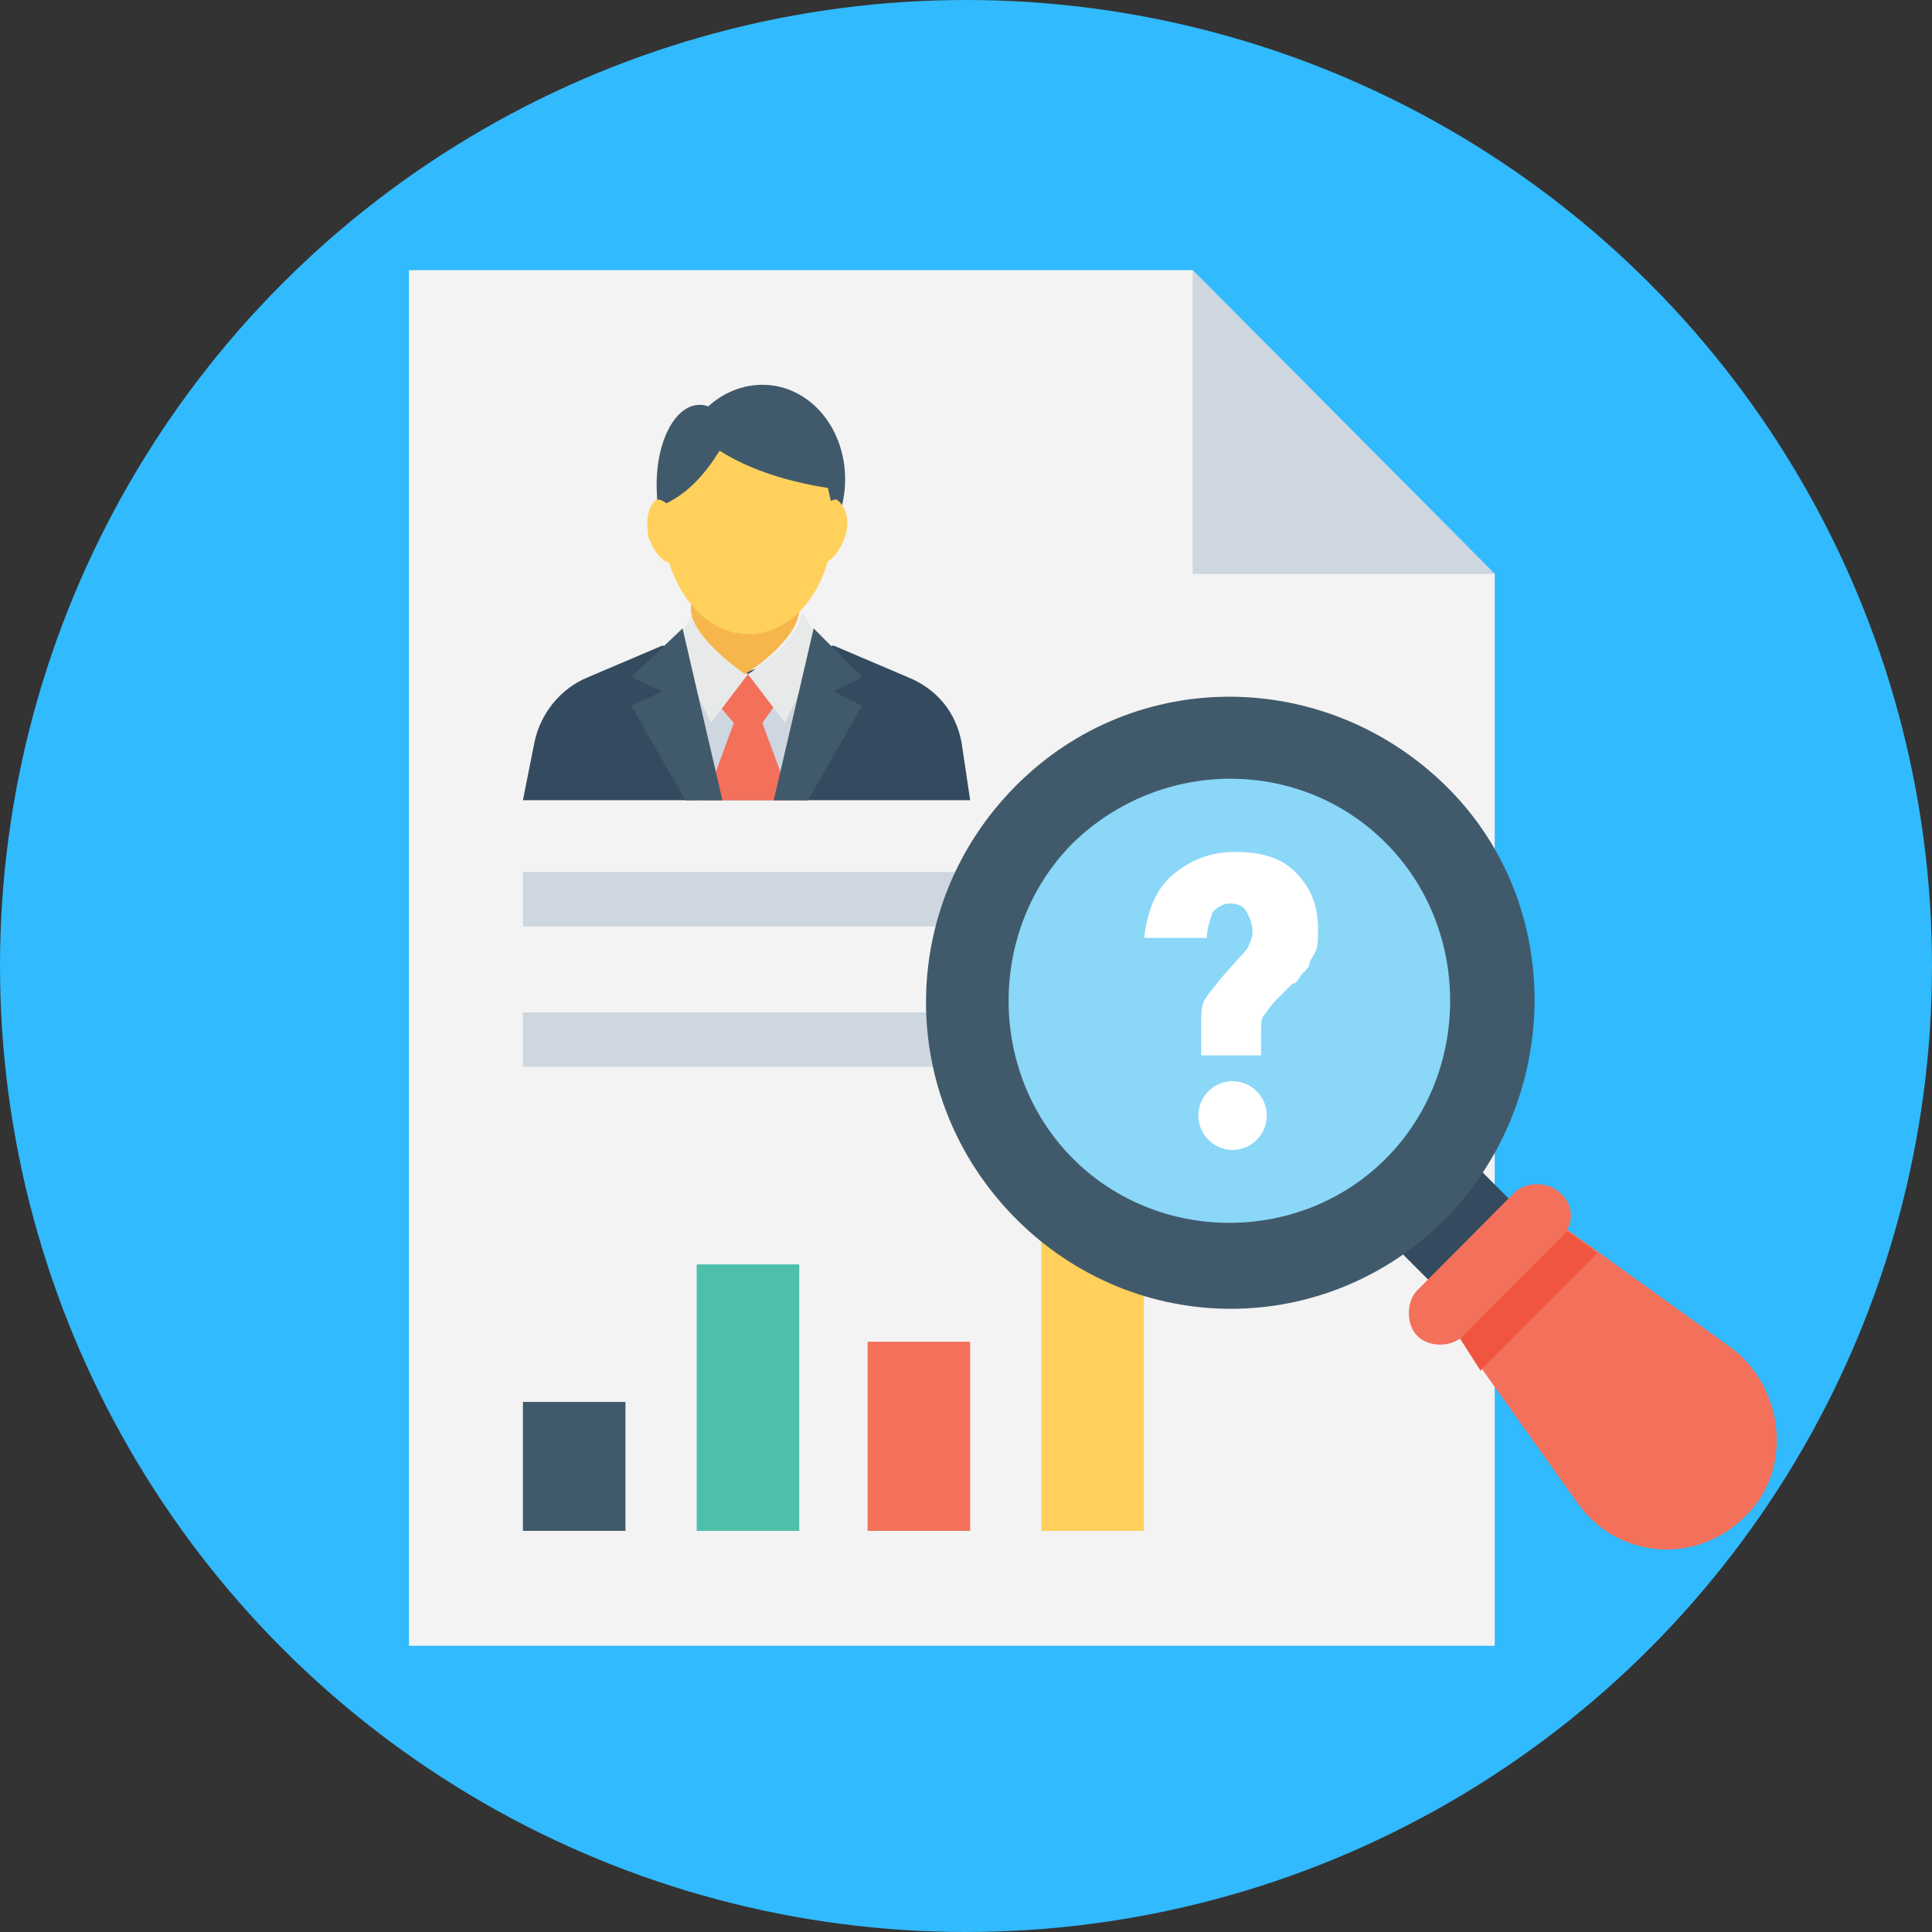 <?xml version="1.0" encoding="UTF-8" standalone="no"?>
<!-- Generator: Adobe Illustrator 19.0.0, SVG Export Plug-In . SVG Version: 6.00 Build 0)  -->

<svg
   xmlns:dc="http://purl.org/dc/elements/1.1/"
   xmlns:cc="http://creativecommons.org/ns#"
   xmlns:rdf="http://www.w3.org/1999/02/22-rdf-syntax-ns#"
   xmlns:svg="http://www.w3.org/2000/svg"
   xmlns="http://www.w3.org/2000/svg"
   xmlns:sodipodi="http://sodipodi.sourceforge.net/DTD/sodipodi-0.dtd"
   xmlns:inkscape="http://www.inkscape.org/namespaces/inkscape"
   version="1.1"
   id="Layer_1"
   x="0px"
   y="0px"
   viewBox="0 0 512 512"
   style="enable-background:new 0 0 512 512;"
   xml:space="preserve"
   inkscape:version="0.91 r13725"
   sodipodi:docname="competitors.svg"><rect x="0" y="0" width="512" height="512" fill="#333333" stroke="none"/><defs
     id="defs55" /><sodipodi:namedview
     pagecolor="#ffffff"
     bordercolor="#666666"
     borderopacity="1"
     objecttolerance="10"
     gridtolerance="10"
     guidetolerance="10"
     inkscape:pageopacity="0"
     inkscape:pageshadow="2"
     inkscape:window-width="1920"
     inkscape:window-height="1028"
     id="namedview53"
     showgrid="false"
     inkscape:zoom="0.4609375"
     inkscape:cx="256"
     inkscape:cy="256"
     inkscape:window-x="0"
     inkscape:window-y="0"
     inkscape:window-maximized="1"
     inkscape:current-layer="Layer_1" /><circle
     style="fill:#31BAFD;"
     cx="256"
     cy="256"
     r="256"
     id="circle3" /><g
     id="g23" /><g
     id="g25" /><g
     id="g27" /><g
     id="g29" /><g
     id="g31" /><g
     id="g33" /><g
     id="g35" /><g
     id="g37" /><g
     id="g39" /><g
     id="g41" /><g
     id="g43" /><g
     id="g45" /><g
     id="g47" /><g
     id="g49" /><g
     id="g51" /><polygon
     transform="matrix(0.708,0,0,0.712,108.386,71.53)"
     style="fill:#f3f3f3"
     points="293.333,0.089 406.4,113.155 406.4,512.089 0,512.089 0,0.089 "
     id="polygon3" /><rect
     x="229.926"
     y="355.579"
     style="fill:#f3705a"
     width="27.177"
     height="50.115"
     id="rect5" /><rect
     x="184.632"
     y="335.078"
     style="fill:#4ec0aa"
     width="27.177"
     height="70.617"
     id="rect7" /><rect
     x="138.583"
     y="371.525"
     style="fill:#415a6b"
     width="27.177"
     height="34.169"
     id="rect9" /><rect
     x="275.976"
     y="313.058"
     style="fill:#ffd15c"
     width="27.177"
     height="92.637"
     id="rect11" /><g
     transform="matrix(0.708,0,0,0.712,108.386,71.53)"
     id="g13"><polygon
       style="fill:#ced6e0"
       points="406.4,113.155 293.333,113.155 293.333,0.089 "
       id="polygon15" /><rect
       x="42.667"
       y="224.089"
       style="fill:#ced6e0"
       width="321.067"
       height="20.267"
       id="rect17" /><rect
       x="42.667"
       y="276.355"
       style="fill:#ced6e0"
       width="192"
       height="20.267"
       id="rect19" /></g><path
     inkscape:connector-curvature="0"
     style="fill:#8ad7f8"
     d="m 278.241,217.383 c -26.422,26.576 -26.422,69.099 0,95.675 26.422,26.576 68.697,26.576 95.119,0 26.422,-26.576 26.422,-69.099 0,-95.675 -26.422,-26.576 -68.697,-25.817 -95.119,0 z"
     id="path21" /><rect
     x="-59.55"
     y="-518.69"
     transform="matrix(-0.705,0.709,-0.705,-0.709,0,0)"
     style="fill:#344a5e"
     width="30.284"
     height="30.284"
     id="rect23" /><path
     inkscape:connector-curvature="0"
     style="fill:#415a6b"
     d="m 383.174,322.928 c -31.706,31.892 -82.285,31.892 -113.992,0 -31.706,-31.892 -31.706,-82.766 0,-114.658 31.706,-31.892 82.285,-31.132 113.992,0 31.706,31.132 30.951,82.766 0,114.658 z m -98.894,-99.471 c -22.647,22.78 -22.647,60.746 0,83.525 22.647,22.78 60.393,22.78 83.04,0 22.647,-22.78 22.647,-60.746 0,-83.525 -22.647,-22.78 -59.637,-22.78 -83.04,0 z"
     id="path25" /><path
     inkscape:connector-curvature="0"
     style="fill:#f3705a"
     d="m 458.664,357.098 -45.295,-32.651 -27.932,28.095 32.461,45.559 c 10.569,15.186 31.706,16.705 44.539,3.796 12.834,-12.149 10.569,-34.169 -3.774,-44.8 z"
     id="path27" /><polygon
     transform="matrix(0.708,0,0,0.712,108.386,71.53)"
     style="fill:#f05540"
     points="391.467,394.755 401.067,409.689 444.8,365.955 429.867,355.289 "
     id="polygon29" /><path
     inkscape:connector-curvature="0"
     style="fill:#f3705a"
     d="m 414.125,327.484 -26.422,26.576 c -3.02,3.038 -9.059,3.038 -12.079,0 -3.02,-3.038 -3.02,-9.112 0,-12.149 l 25.667,-25.817 c 3.02,-3.038 9.059,-3.038 12.079,0 3.774,3.038 3.774,8.354 0.754,11.391 z"
     id="path31" /><g
     transform="matrix(0.708,0,0,0.712,108.386,71.53)"
     id="g33-3"><path
       inkscape:connector-curvature="0"
       style="fill:#ffffff"
       d="m 318.933,292.355 -22.4,0 0,-10.667 c 0,-4.267 0,-7.467 1.067,-9.6 1.067,-2.133 3.2,-4.267 6.4,-8.533 l 9.6,-10.667 c 1.067,-2.133 2.133,-4.267 2.133,-6.4 0,-3.2 -1.067,-5.333 -2.133,-7.467 -1.067,-2.133 -3.2,-3.2 -6.4,-3.2 -2.133,0 -4.267,1.067 -6.4,3.2 -1.067,3.2 -2.133,6.4 -2.133,9.6 l -23.467,0 c 1.067,-9.6 4.267,-18.133 10.667,-23.467 6.4,-5.334 13.867,-8.533 23.467,-8.533 9.6,0 17.067,2.133 22.4,7.467 5.333,5.333 8.533,11.733 8.533,21.333 0,4.267 0,6.4 -1.067,8.533 -1.067,2.133 -2.133,3.2 -2.133,4.267 0,1.067 -1.067,2.133 -3.2,4.267 -1.067,2.133 -2.133,3.2 -3.2,3.2 -2.133,2.133 -4.267,4.267 -6.4,6.4 -2.133,2.133 -3.2,4.267 -4.267,5.333 -1.067,1.067 -1.067,3.2 -1.067,6.4 l 0,8.534 z"
       id="path35" /><circle
       style="fill:#ffffff"
       cx="308.267"
       cy="314.755"
       r="12.8"
       id="circle37" /></g><path
     inkscape:connector-curvature="0"
     style="fill:#344a5e"
     d="m 257.103,212.068 -118.52,0 3.02,-15.186 c 1.51,-7.593 6.794,-14.427 14.344,-17.464 l 19.627,-8.352 22.647,6.834 22.647,-6.834 19.627,8.352 c 7.549,3.038 12.833,9.112 14.344,17.464 l 2.264,15.186 z"
     id="path39" /><polygon
     transform="matrix(0.708,0,0,0.712,108.386,71.53)"
     style="fill:#ced6e0"
     points="145.067,197.422 146.133,145.155 126.933,150.489 107.733,145.155 107.733,197.422 "
     id="polygon41" /><polygon
     transform="matrix(0.708,0,0,0.712,108.386,71.53)"
     style="fill:#f3705a"
     points="137.6,161.155 126.933,150.489 115.2,161.155 121.6,168.622 110.933,197.422 142.933,197.422 132.267,168.622 "
     id="polygon43" /><path
     inkscape:connector-curvature="0"
     style="fill:#e8eae9"
     d="m 198.22,178.658 c 0,0 13.588,-8.352 14.344,-16.705 l 5.285,9.112 -9.814,20.502 -9.814,-12.908 z"
     id="path45" /><polygon
     transform="matrix(0.708,0,0,0.712,108.386,71.53)"
     style="fill:#415a6b"
     points="151.467,133.422 136.533,197.422 149.333,197.422 169.6,162.222 158.933,156.889 169.6,151.555 "
     id="polygon47" /><path
     inkscape:connector-curvature="0"
     style="fill:#e8eae9"
     d="m 198.22,178.658 c 0,0 -13.588,-8.352 -14.344,-16.705 l -5.285,9.112 9.814,20.502 9.814,-12.908 z"
     id="path49" /><polygon
     transform="matrix(0.708,0,0,0.712,108.386,71.53)"
     style="fill:#415a6b"
     points="83.2,151.555 94.933,156.889 83.2,162.222 103.467,197.422 117.333,197.422 102.4,133.422 "
     id="polygon51" /><path
     inkscape:connector-curvature="0"
     style="fill:#f7b64c"
     d="m 183.122,152.84 0,9.112 c 0.755,7.593 14.344,16.705 14.344,16.705 0,0 13.588,-8.352 14.344,-16.705 l 0,-9.112 -28.687,0 z"
     id="path53" /><g
     transform="matrix(0.708,0,0,0.712,108.386,71.53)"
     id="g55"><path
       inkscape:connector-curvature="0"
       style="fill:#415a6b"
       d="m 126.933,83.289 c 0,17.067 -7.467,30.933 -16,30.933 -8.533,0 -18.133,-12.8 -18.133,-30.933 -1.067,-18.133 6.4,-33.067 16,-33.067 9.6,0 18.133,14.933 18.133,33.067 z"
       id="path57" /><path
       inkscape:connector-curvature="0"
       style="fill:#415a6b"
       d="m 163.2,80.089 c -1.067,19.2 -14.933,34.133 -32,34.133 -17.067,0 -30.933,-14.933 -30.933,-34.133 -1.067,-20.267 13.867,-37.333 32,-37.333 18.133,0 32,17.066 30.933,37.333 z"
       id="path59" /></g><g
     transform="matrix(0.708,0,0,0.712,108.386,71.53)"
     id="g61"><path
       inkscape:connector-curvature="0"
       style="fill:#ffd15c"
       d="m 156.8,81.155 c -13.867,-2.133 -28.8,-6.4 -40.533,-13.867 -5.333,8.533 -11.733,16 -21.333,20.267 0,2.133 0,5.333 0,7.467 1.067,22.4 14.933,40.533 32,40.533 17.067,0 30.933,-17.067 32,-40.533 -0.001,-4.267 -1.067,-9.6 -2.134,-13.867 z"
       id="path63" /><path
       inkscape:connector-curvature="0"
       style="fill:#ffd15c"
       d="m 163.2,99.289 c -2.133,6.4 -6.4,10.667 -9.6,9.6 -3.2,-1.067 -5.333,-6.4 -3.2,-12.8 2.133,-6.4 6.4,-10.667 9.6,-10.667 3.2,2.133 5.333,7.467 3.2,13.867 z"
       id="path65" /><path
       inkscape:connector-curvature="0"
       style="fill:#ffd15c"
       d="m 89.6,99.289 c 2.133,6.4 6.4,10.667 9.6,9.6 3.2,-1.067 5.333,-6.4 3.2,-12.8 -2.133,-6.4 -6.4,-10.667 -9.6,-10.667 -3.2,2.133 -4.267,7.467 -3.2,13.867 z"
       id="path67" /></g><g
     transform="matrix(0.708,0,0,0.712,-837.512,-10.911)"
     id="g69" /><g
     transform="matrix(0.708,0,0,0.712,-837.512,-10.911)"
     id="g71" /><g
     transform="matrix(0.708,0,0,0.712,-837.512,-10.911)"
     id="g73" /><g
     transform="matrix(0.708,0,0,0.712,-837.512,-10.911)"
     id="g75" /><g
     transform="matrix(0.708,0,0,0.712,-837.512,-10.911)"
     id="g77" /><g
     transform="matrix(0.708,0,0,0.712,-837.512,-10.911)"
     id="g79" /><g
     transform="matrix(0.708,0,0,0.712,-837.512,-10.911)"
     id="g81" /><g
     transform="matrix(0.708,0,0,0.712,-837.512,-10.911)"
     id="g83" /><g
     transform="matrix(0.708,0,0,0.712,-837.512,-10.911)"
     id="g85" /><g
     transform="matrix(0.708,0,0,0.712,-837.512,-10.911)"
     id="g87" /><g
     transform="matrix(0.708,0,0,0.712,-837.512,-10.911)"
     id="g89" /><g
     transform="matrix(0.708,0,0,0.712,-837.512,-10.911)"
     id="g91" /><g
     transform="matrix(0.708,0,0,0.712,-837.512,-10.911)"
     id="g93" /><g
     transform="matrix(0.708,0,0,0.712,-837.512,-10.911)"
     id="g95" /><g
     transform="matrix(0.708,0,0,0.712,-837.512,-10.911)"
     id="g97" /></svg>